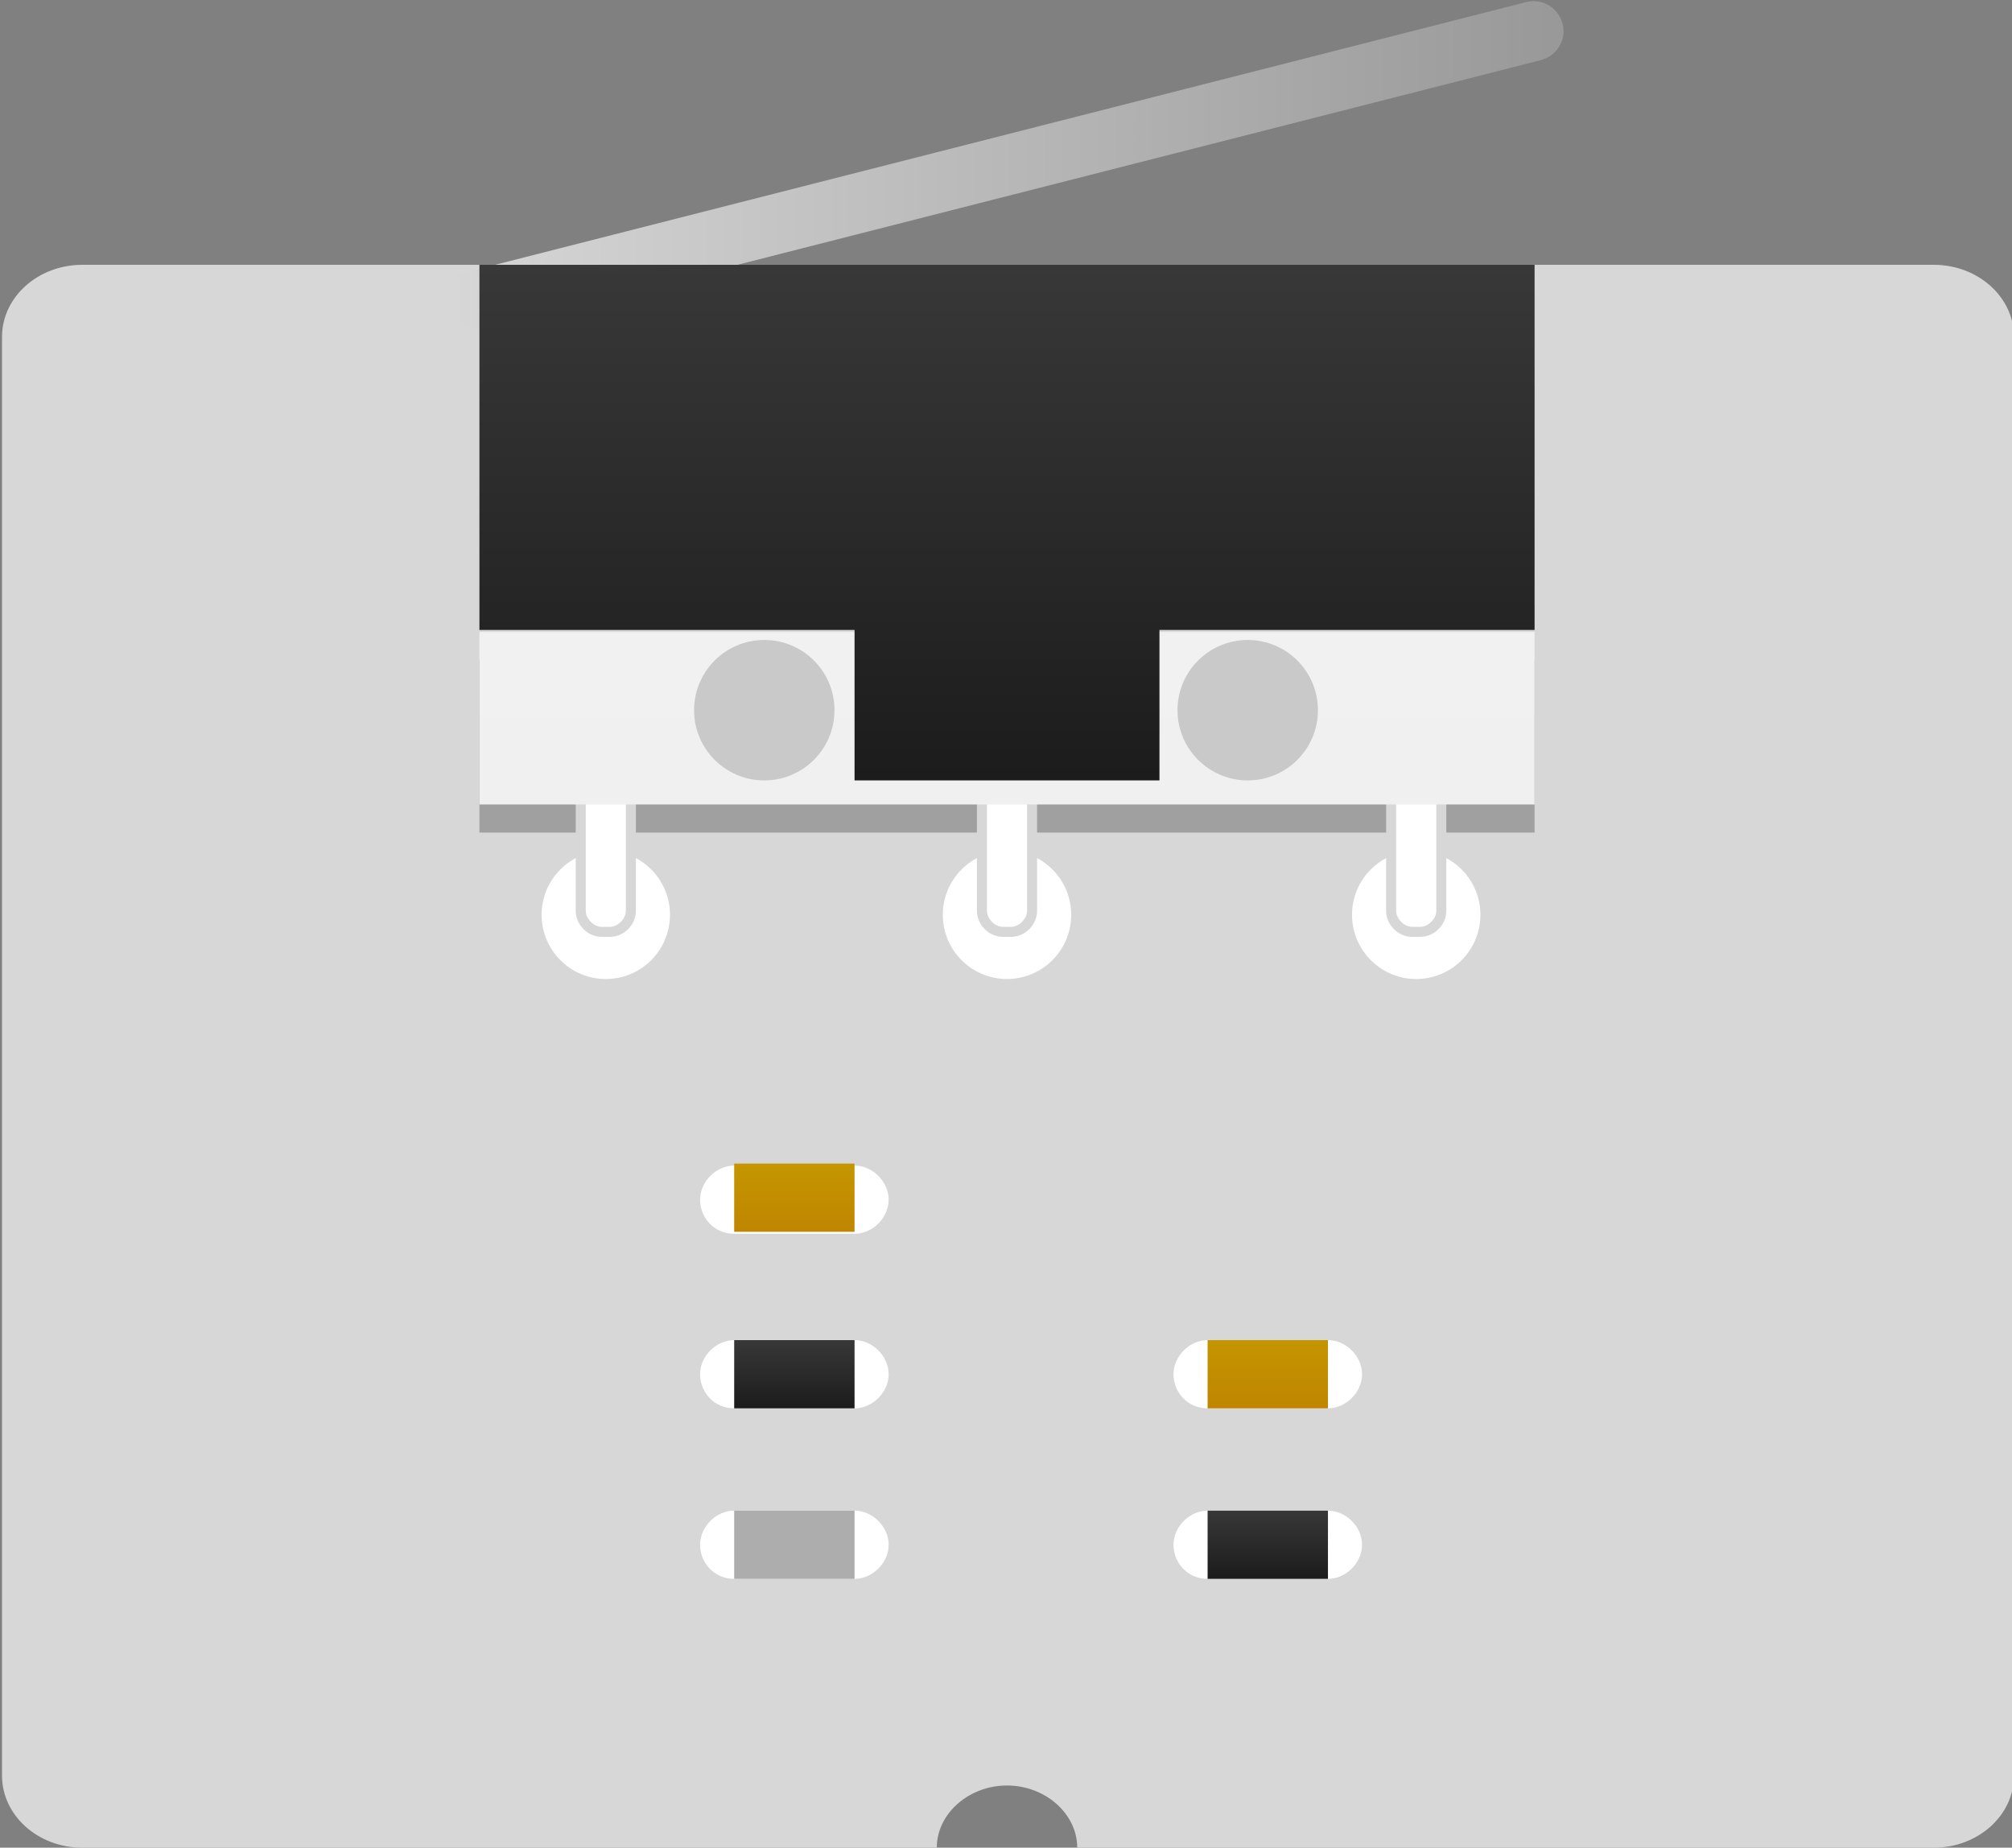 <?xml version="1.0" encoding="utf-8"?>
<!-- Generator: Adobe Illustrator 19.1.0, SVG Export Plug-In . SVG Version: 6.00 Build 0)  -->
<svg version="1.1" id="svg2" xmlns="http://www.w3.org/2000/svg" xmlns:xlink="http://www.w3.org/1999/xlink" x="0px" y="0px"
	 viewBox="-586.2 393.5 100.3 92.1" enable-background="new -586.2 393.5 100.3 92.1" xml:space="preserve">
<rect x="-586.2" y="393.5" width="100.3" height="92.1" fill="#808080" stroke="none"/>
<path fill-rule="evenodd" clip-rule="evenodd" fill="#D7D7D7" d="M-489.8,406.7h-92.3c-2.2,0-4,1.6-4,3.6V482c0,2,1.8,3.6,4,3.6
	h42.6c0-1.7,1.6-3.1,3.5-3.1c1.9,0,3.5,1.4,3.5,3.1h42.7c2.2,0,4-1.6,4-3.6v-71.7C-485.8,408.3-487.6,406.7-489.8,406.7z"/>
<rect x="-562.3" y="426.4" fill-rule="evenodd" clip-rule="evenodd" fill="#A0A0A0" width="52.6" height="8.6"/>
<path fill="#FFFFFF" d="M-551.3,453.3L-551.3,453.3c0-0.9,0.8-1.7,1.7-1.7h6c0.9,0,1.7,0.8,1.7,1.7l0,0c0,0.9-0.8,1.7-1.7,1.7h-6
	C-550.6,455-551.3,454.2-551.3,453.3z"/>
<linearGradient id="SVGID_1_" gradientUnits="userSpaceOnUse" x1="-563.432" y1="430.917" x2="-559.994" y2="430.917" gradientTransform="matrix(4.489700e-11 1 -1 4.489700e-11 -115.704 1014.971)">
	<stop  offset="0" style="stop-color:#C59600"/>
	<stop  offset="0.997" style="stop-color:#BF8500"/>
</linearGradient>
<rect x="-549.6" y="451.5" fill="url(#SVGID_1_)" width="6" height="3.4"/>
<path fill="#FFFFFF" d="M-527.7,462L-527.7,462c0-0.9,0.8-1.7,1.7-1.7h6c0.9,0,1.7,0.8,1.7,1.7l0,0c0,0.9-0.8,1.7-1.7,1.7h-6
	C-527,463.7-527.7,462.9-527.7,462z"/>
<linearGradient id="SVGID_2_" gradientUnits="userSpaceOnUse" x1="-554.713" y1="407.313" x2="-551.275" y2="407.313" gradientTransform="matrix(4.489700e-11 1 -1 4.489700e-11 -115.704 1014.971)">
	<stop  offset="0" style="stop-color:#C59600"/>
	<stop  offset="0.997" style="stop-color:#BF8500"/>
</linearGradient>
<rect x="-526" y="460.3" fill="url(#SVGID_2_)" width="6" height="3.4"/>
<path fill="#FFFFFF" d="M-551.3,462L-551.3,462c0-0.9,0.8-1.7,1.7-1.7h6c0.9,0,1.7,0.8,1.7,1.7l0,0c0,0.9-0.8,1.7-1.7,1.7h-6
	C-550.6,463.7-551.3,462.9-551.3,462z"/>
<linearGradient id="SVGID_3_" gradientUnits="userSpaceOnUse" x1="-522.224" y1="387.771" x2="-518.787" y2="387.771" gradientTransform="matrix(4.489700e-11 1 -1 4.489700e-11 -158.85 982.483)">
	<stop  offset="0" style="stop-color:#383838"/>
	<stop  offset="0.993" style="stop-color:#1C1C1C"/>
</linearGradient>
<rect x="-549.6" y="460.3" fill="url(#SVGID_3_)" width="6" height="3.4"/>
<path fill="#FFFFFF" d="M-527.7,470.5L-527.7,470.5c0-0.9,0.8-1.7,1.7-1.7h6c0.9,0,1.7,0.8,1.7,1.7l0,0c0,0.9-0.8,1.7-1.7,1.7h-6
	C-527,472.2-527.7,471.4-527.7,470.5z"/>
<linearGradient id="SVGID_4_" gradientUnits="userSpaceOnUse" x1="-513.724" y1="364.167" x2="-510.287" y2="364.167" gradientTransform="matrix(4.489700e-11 1 -1 4.489700e-11 -158.85 982.483)">
	<stop  offset="0" style="stop-color:#383838"/>
	<stop  offset="0.993" style="stop-color:#1C1C1C"/>
</linearGradient>
<rect x="-526" y="468.8" fill="url(#SVGID_4_)" width="6" height="3.4"/>
<g>
	<linearGradient id="SVGID_5_" gradientUnits="userSpaceOnUse" x1="-563.822" y1="401.691" x2="-508.188" y2="401.691">
		<stop  offset="0" style="stop-color:#D7D7D7"/>
		<stop  offset="0.988" style="stop-color:#999999"/>
	</linearGradient>
	<path fill="url(#SVGID_5_)" d="M-562.3,409.9c-0.7,0-1.3-0.5-1.5-1.1c-0.2-0.8,0.3-1.6,1.1-1.8l52.6-13.4c0.8-0.2,1.6,0.3,1.8,1.1
		c0.2,0.8-0.3,1.6-1.1,1.8l-52.6,13.4C-562.1,409.9-562.2,409.9-562.3,409.9z"/>
</g>
<path fill="#FFFFFF" d="M-551.3,470.5L-551.3,470.5c0-0.9,0.8-1.7,1.7-1.7h6c0.9,0,1.7,0.8,1.7,1.7l0,0c0,0.9-0.8,1.7-1.7,1.7h-6
	C-550.6,472.2-551.3,471.4-551.3,470.5z"/>
<rect x="-549.6" y="468.8" fill="#ADADAD" width="6" height="3.4"/>
<g>
	<circle fill-rule="evenodd" clip-rule="evenodd" fill="#FFFFFF" cx="-556" cy="439.1" r="3.2"/>
	<g>
		<path fill-rule="evenodd" clip-rule="evenodd" fill="#FFFFFF" d="M-556.2,439.9c-0.6,0-1.1-0.5-1.1-1.1v-6.3
			c0-0.6,0.5-1.1,1.1-1.1h0.4c0.6,0,1.1,0.5,1.1,1.1v6.3c0,0.6-0.5,1.1-1.1,1.1H-556.2z"/>
		<path fill="#D7D7D7" d="M-555.8,431.8c0.4,0,0.8,0.4,0.8,0.8v6.3c0,0.4-0.4,0.8-0.8,0.8h-0.4c-0.4,0-0.8-0.4-0.8-0.8v-6.3
			c0-0.4,0.4-0.8,0.8-0.8H-555.8 M-555.8,431.3h-0.4c-0.7,0-1.3,0.6-1.3,1.3v6.3c0,0.7,0.6,1.3,1.3,1.3h0.4c0.7,0,1.3-0.6,1.3-1.3
			v-6.3C-554.5,431.8-555.1,431.3-555.8,431.3L-555.8,431.3z"/>
	</g>
</g>
<g>
	<circle fill-rule="evenodd" clip-rule="evenodd" fill="#FFFFFF" cx="-515.6" cy="439.1" r="3.2"/>
	<g>
		<path fill-rule="evenodd" clip-rule="evenodd" fill="#FFFFFF" d="M-515.8,439.9c-0.6,0-1.1-0.5-1.1-1.1v-6.3
			c0-0.6,0.5-1.1,1.1-1.1h0.4c0.6,0,1.1,0.5,1.1,1.1v6.3c0,0.6-0.5,1.1-1.1,1.1H-515.8z"/>
		<path fill="#D7D7D7" d="M-515.4,431.8c0.4,0,0.8,0.4,0.8,0.8v6.3c0,0.4-0.4,0.8-0.8,0.8h-0.4c-0.4,0-0.8-0.4-0.8-0.8v-6.3
			c0-0.4,0.4-0.8,0.8-0.8H-515.4 M-515.4,431.3h-0.4c-0.7,0-1.3,0.6-1.3,1.3v6.3c0,0.7,0.6,1.3,1.3,1.3h0.4c0.7,0,1.3-0.6,1.3-1.3
			v-6.3C-514.1,431.8-514.7,431.3-515.4,431.3L-515.4,431.3z"/>
	</g>
</g>
<g>
	<circle fill-rule="evenodd" clip-rule="evenodd" fill="#FFFFFF" cx="-536" cy="439.1" r="3.2"/>
	<g>
		<path fill-rule="evenodd" clip-rule="evenodd" fill="#FFFFFF" d="M-536.2,439.9c-0.6,0-1.1-0.5-1.1-1.1v-6.3
			c0-0.6,0.5-1.1,1.1-1.1h0.4c0.6,0,1.1,0.5,1.1,1.1v6.3c0,0.6-0.5,1.1-1.1,1.1H-536.2z"/>
		<path fill="#D7D7D7" d="M-535.8,431.8c0.4,0,0.8,0.4,0.8,0.8v6.3c0,0.4-0.4,0.8-0.8,0.8h-0.4c-0.4,0-0.8-0.4-0.8-0.8v-6.3
			c0-0.4,0.4-0.8,0.8-0.8H-535.8 M-535.8,431.3h-0.4c-0.7,0-1.3,0.6-1.3,1.3v6.3c0,0.7,0.6,1.3,1.3,1.3h0.4c0.7,0,1.3-0.6,1.3-1.3
			v-6.3C-534.5,431.8-535.1,431.3-535.8,431.3L-535.8,431.3z"/>
	</g>
</g>
<linearGradient id="SVGID_6_" gradientUnits="userSpaceOnUse" x1="-536.005" y1="424.958" x2="-536.005" y2="433.583">
	<stop  offset="0" style="stop-color:#F1F1F1"/>
	<stop  offset="0.988" style="stop-color:#F0F0F0"/>
</linearGradient>
<rect x="-562.3" y="425" fill-rule="evenodd" clip-rule="evenodd" fill="url(#SVGID_6_)" width="52.6" height="8.6"/>
<circle fill-rule="evenodd" clip-rule="evenodd" fill="#C9C9C9" cx="-548.1" cy="428.9" r="3.5"/>
<circle fill-rule="evenodd" clip-rule="evenodd" fill="#C9C9C9" cx="-524" cy="428.9" r="3.5"/>
<linearGradient id="SVGID_7_" gradientUnits="userSpaceOnUse" x1="-536.005" y1="406.726" x2="-536.005" y2="432.413">
	<stop  offset="0" style="stop-color:#383838"/>
	<stop  offset="0.993" style="stop-color:#1C1C1C"/>
</linearGradient>
<polygon fill-rule="evenodd" clip-rule="evenodd" fill="url(#SVGID_7_)" points="-509.7,406.7 -562.3,406.7 -562.3,424.9 
	-543.6,424.9 -543.6,432.4 -528.4,432.4 -528.4,424.9 -509.7,424.9 "/>
</svg>
